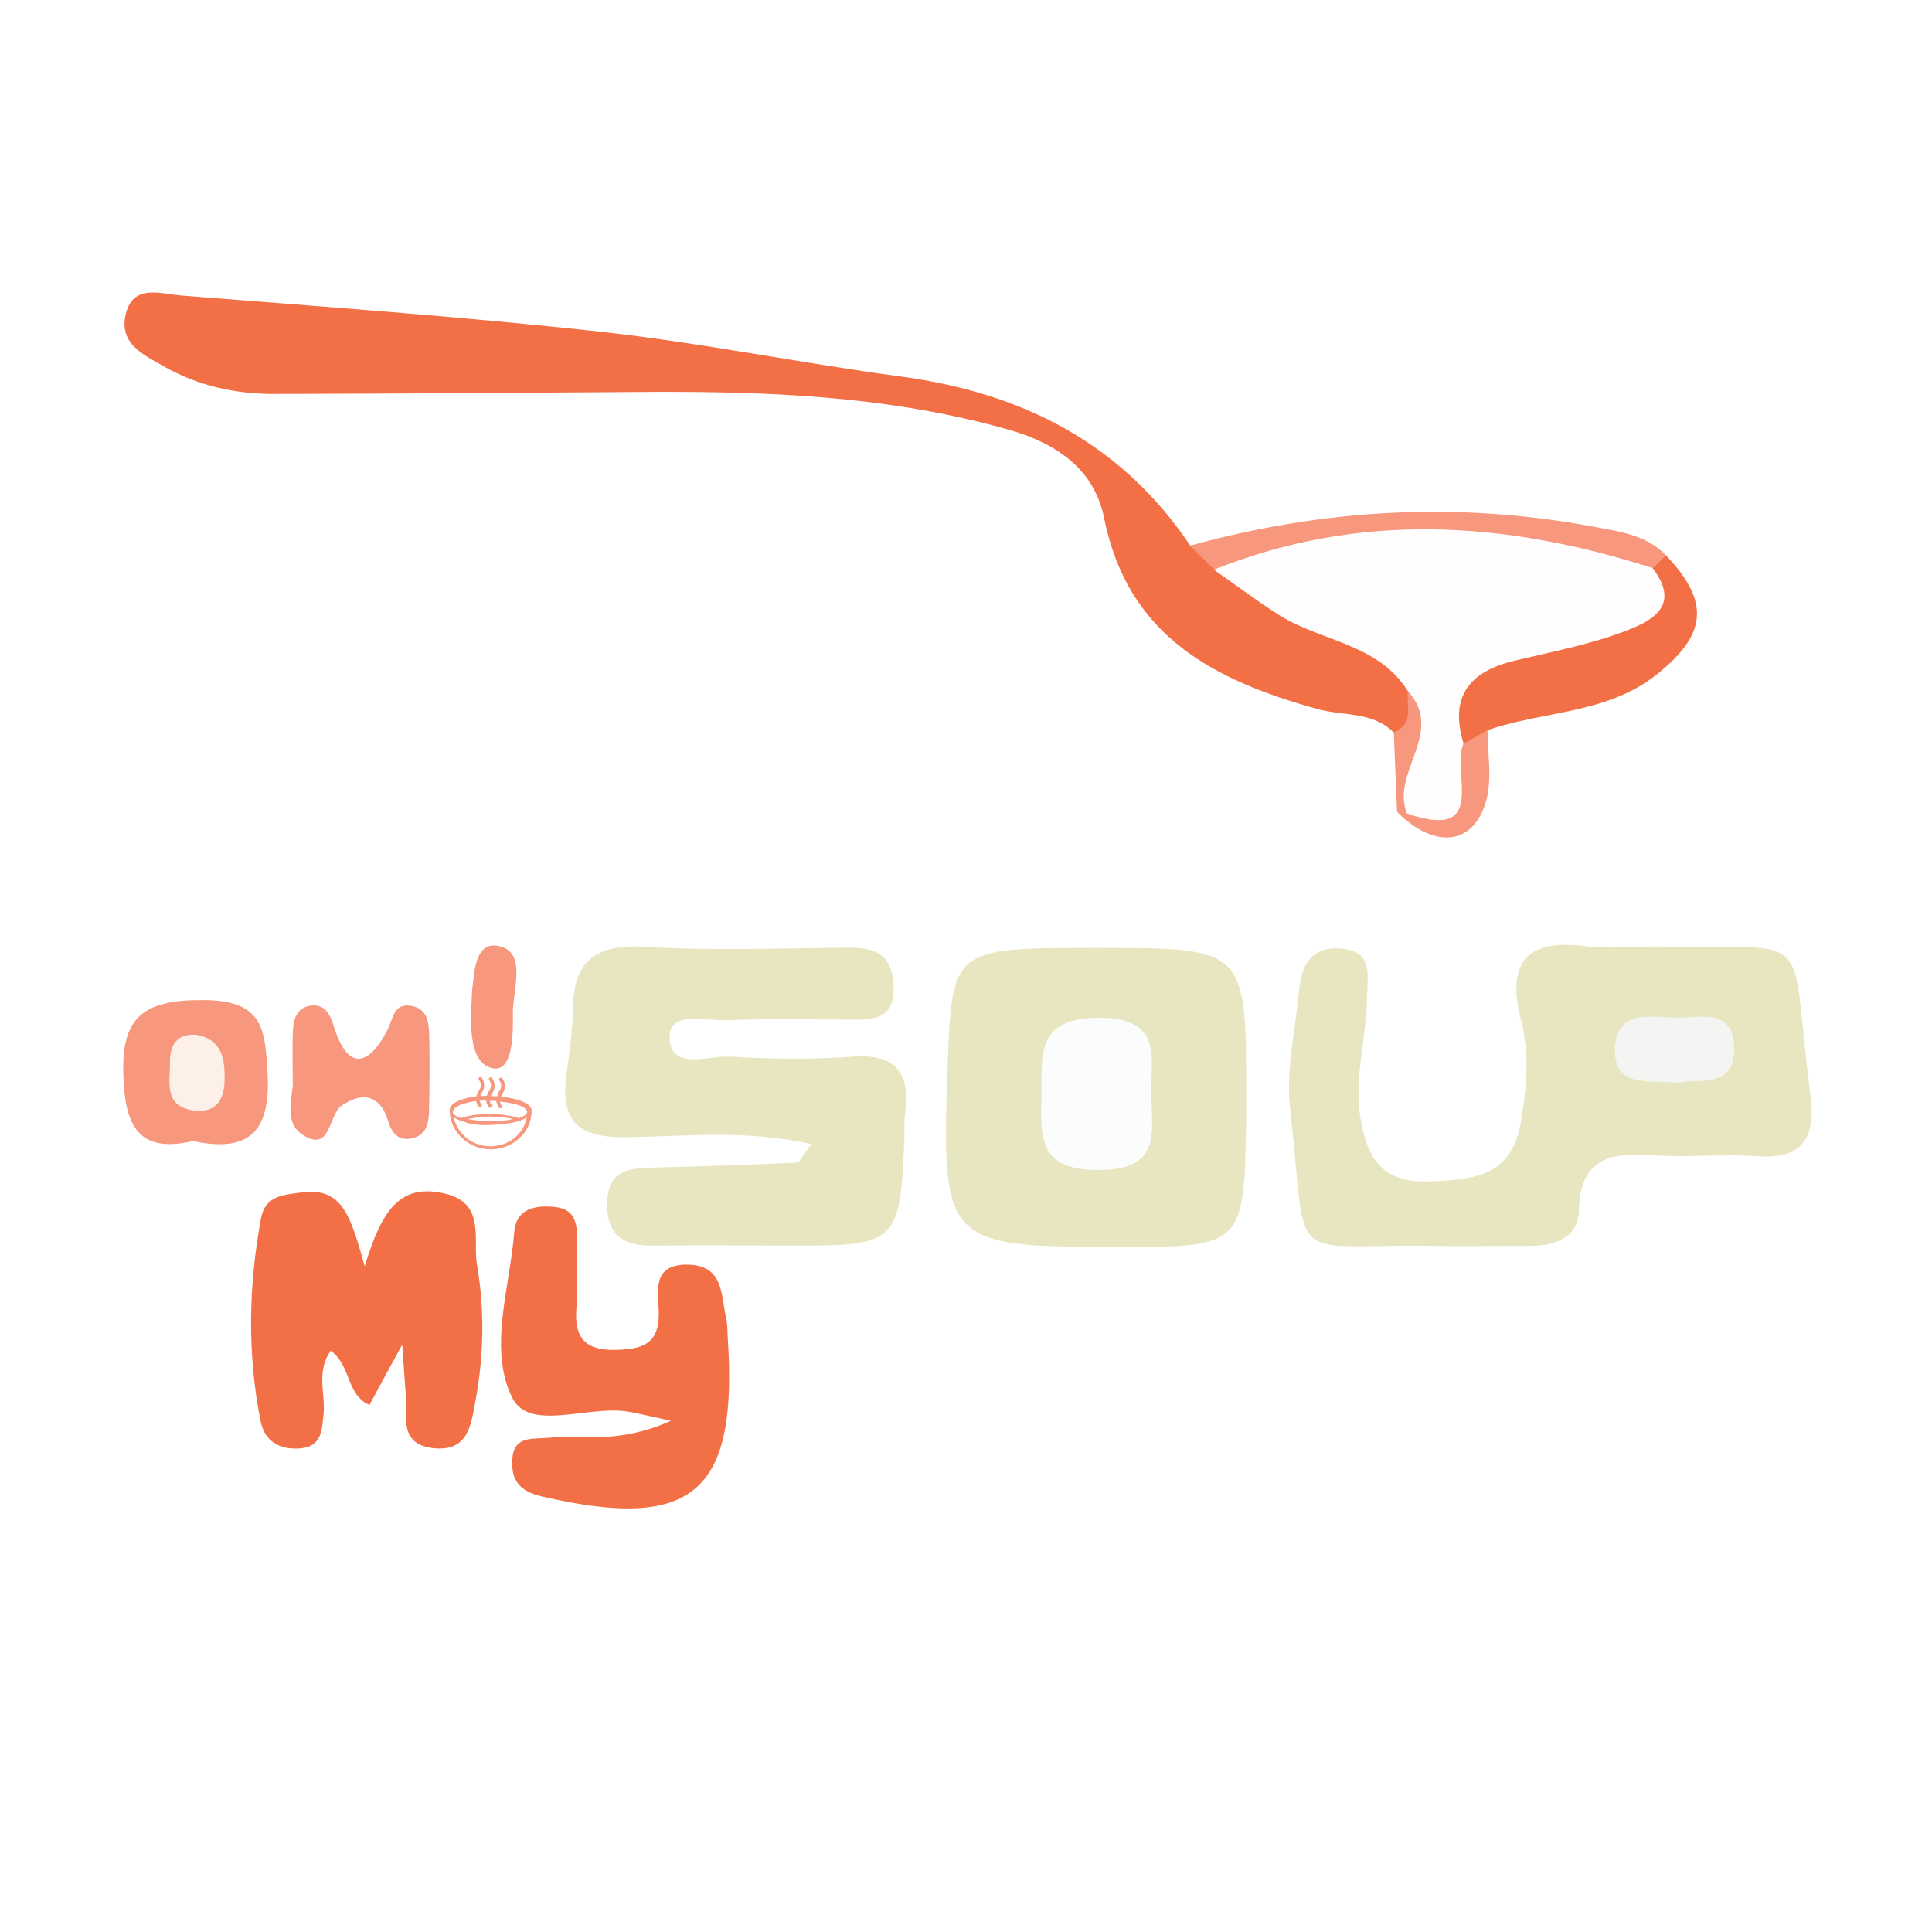 <?xml version="1.0" encoding="utf-8"?>
<!-- Generator: Adobe Illustrator 19.0.0, SVG Export Plug-In . SVG Version: 6.00 Build 0)  -->
<svg version="1.1" id="Calque_1" xmlns="http://www.w3.org/2000/svg" xmlns:xlink="http://www.w3.org/1999/xlink" x="0px" y="0px"
	 viewBox="0 0 700.3 700.3" style="enable-background:new 0 0 700.3 700.3;" xml:space="preserve">
<rect x="0" y="0" width="700.3" height="700.3" fill="#333333" stroke="none"/>
<style type="text/css">
	.st0{fill:#FFFFFF;}
	.st1{fill:#E7E6C0;}
	.st2{fill:#F37047;}
	.st3{fill:#F6977E;}
	.st4{fill:#F4F4F2;}
	.st5{fill:#FFFDFD;}
	.st6{fill:#FBFCFC;}
	.st7{fill:#FDF0E8;}
</style>
<g id="XMLID_2_">
	<path id="XMLID_20_" class="st0" d="M350.1,950.3c-260.4,0-520.7-0.2-781.1,0.5c-16.9,0-20.2-3.3-20.2-20.2
		c0.6-413.9,0.6-827.9,0-1241.8c0-16.9,3.3-20.2,20.2-20.2c520.7,0.6,1041.4,0.6,1562.1,0c16.9,0,20.2,3.3,20.2,20.2
		c-0.6,413.9-0.6,827.9,0,1241.8c0,16.9-3.3,20.2-20.2,20.2C870.8,950.1,610.5,950.3,350.1,950.3z"/>
	<path id="XMLID_19_" class="st1" d="M600.9,343.1c58.9,1.1,47.2-7.9,55.3,53.5c2,14.9-2,23.8-19.4,22.5
		c-12.2-0.9-24.6,0.5-36.8-0.3c-15.3-1-27.2,0-27.7,20.2c-0.2,9.6-8.9,12.7-18,12.6c-11.5-0.1-22.9,0.2-34.4,0
		c-54.9-0.9-45.7,9.3-52.3-50.4c-1.5-13.5,1.9-27.6,3.2-41.5c0.8-8.9,3.7-16.4,14.6-15.9c12.7,0.6,10.2,9.9,10.1,18
		c-0.2,14.6-4.8,28.8-2.3,43.9c2.6,15.5,8.8,23.3,25.5,22.5c15.8-0.7,29.2-1.7,32.6-21.6c2.1-12.4,3.2-24.3,0.1-36.4
		c-5-19.5,0.2-30,22.5-27.3C582.8,344,591.9,343.1,600.9,343.1z"/>
	<path id="XMLID_18_" class="st2" d="M505.2,265.5c-7.7-7.7-18.4-5.9-27.7-8.5c-37.4-10.4-68.7-26.3-77.3-69.3
		c-3.5-17.3-16.8-26.8-34.1-31.8c-44.7-12.8-90.5-14.2-136.5-13.8c-43.4,0.3-86.9,0.6-130.3,0.7c-14.2,0-27.7-3-40.1-10.1
		c-7-4-15.7-7.9-13.8-18c2.3-12.1,12.7-8.2,20.1-7.6c50.6,4,101.3,7.6,151.8,13.1c36.6,4,72.8,11.4,109.4,16.3
		c43.6,5.9,79.6,23.9,104.7,61.2c4.6,1.4,9,3.4,13.3,5.7c15,11.5,32.5,18.3,48.9,27.1c9.3,5,19.1,9.7,21.3,21.7
		C514.1,258.6,515.2,266.1,505.2,265.5z"/>
	<path id="XMLID_17_" class="st1" d="M294.1,414.7c-24-5.4-46.1-2.7-68-2.5c-16.1,0.1-22.9-5.7-20.9-21.7c1-8.1,2.4-16.3,2.4-24.4
		c0.2-17.8,8.2-24,26.2-22.9c24.5,1.5,49.3,0.5,73.9,0.3c9.5-0.1,15.6,2.6,16.2,13.5c0.7,12.5-7.2,12.7-15.9,12.6
		c-14.8-0.1-29.6-0.4-44.3,0.2c-7.6,0.3-21.1-3.6-21,6.1c0.2,12.5,14.1,6.6,22.1,7.1c14.7,0.9,29.6,1.1,44.3,0
		c15.7-1.1,20.8,5.9,19,20.3c-0.4,3.2-0.2,6.6-0.3,9.8c-1.5,37.1-2.9,38.5-39.6,38.4c-17.2,0-34.5-0.2-51.7,0
		c-11.2,0.2-16.9-4.5-16.4-16.1c0.5-11.8,8.7-12,17.3-12.2c17.2-0.4,34.3-1,51.4-1.8C289.9,421.5,290.7,419.3,294.1,414.7z"/>
	<path id="XMLID_16_" class="st1" d="M397.8,343.6c54,0,54,0,53.9,54.8c0,2.4,0,4.9,0,7.3c-0.7,46-1,46.3-46.4,46.3
		c-63,0-64.1-1.2-61.8-65.7C345.1,343.6,345.1,343.6,397.8,343.6z"/>
	<path id="XMLID_15_" class="st2" d="M132.2,459c6.2-20.5,12.8-29.9,28.5-26.5c15.6,3.3,10.6,16.8,12.2,26c2.8,16.1,2.5,32.7-0.5,49
		c-1.7,9.1-2.6,18.9-15.6,17.4c-12.2-1.5-9.2-11.4-9.7-19.1c-0.3-4.6-0.7-9.2-1.3-18.4c-5.4,9.9-8.7,15.9-11.9,21.9
		c-8.6-4-6.4-14-14-19.7c-5.4,7.5-1.9,15.6-2.6,22.8c-0.6,6-0.6,11.9-8.4,12.6c-7.5,0.6-13-2.4-14.5-10.1
		c-4.8-24.4-4.3-48.9,0.2-73.3c1.6-8.3,8.1-8.5,15-9.4C124.1,430.3,127.2,441,132.2,459z"/>
	<path id="XMLID_14_" class="st2" d="M243.2,515c-10.2-2.2-13.2-3-16.2-3.4c-14.2-2.1-35.2,7.4-41.3-4.9
		c-8.8-17.6-0.9-39.9,0.7-60.1c0.6-8.3,7.4-9.9,14.7-9.1c7.9,0.8,8.1,6.7,8.1,12.6c0,8.2,0.2,16.4-0.3,24.6
		c-0.7,10.4,3.4,14.8,14.1,14.6c9.4-0.2,15.9-1.8,15.8-13.3c-0.1-7.5-2.9-17.8,10.5-17.6c13.1,0.2,12,11.1,13.9,19.4
		c0.6,2.4,0.4,4.9,0.6,7.3c3.7,56.2-12.8,70-67.5,57.3c-8.1-1.9-11.1-6-10.6-13.5c0.5-8.5,7.2-7.2,12.7-7.7
		C210.6,520,223.7,523.7,243.2,515z"/>
	<path id="XMLID_13_" class="st2" d="M603.9,201.3c16,16.9,14.9,28.6-3.4,43.2c-18.1,14.4-41,13.1-61.4,20.2
		c-2.2,4.9-4.5,9.4-10.9,4.9c-8.6-17.8,0.1-27.6,15.9-34c9.9-4,20.3-6,30.4-9.1c10.6-3.3,19.9-7.8,21.6-20.4
		C597.7,202.5,599.2,199.2,603.9,201.3z"/>
	<path id="XMLID_12_" class="st3" d="M69.9,413.6c-20.9,4.9-24.7-7.2-25.2-24.3c-0.7-21.1,7.9-26.9,28.9-26.8
		c21.7,0.1,22.5,10.2,23.4,26.9C98.1,410.6,89.9,417.8,69.9,413.6z"/>
	<path id="XMLID_11_" class="st3" d="M106.1,391.9c0-8.8-0.2-13.7,0.1-18.6c0.2-4.2,1.7-8.3,6.6-8.8c4.9-0.5,6.7,2.9,8.1,7.2
		c4.8,15.7,12.1,15.8,19.4,1.9c2.3-4.3,2.2-10.1,8.8-9c6.2,1.1,6.4,6.7,6.5,11.6c0.2,9,0.1,18-0.1,27c-0.1,4.2-1.2,8.3-6.1,9.4
		c-4.9,1.1-7.4-1.8-8.7-6.2c-2.9-9.8-9.6-10.6-16.8-5.7c-5,3.4-3.8,17.5-14.4,10.5C102.3,406.4,106.6,395.9,106.1,391.9z"/>
	<path id="XMLID_10_" class="st3" d="M603.9,201.3c-1.6,1.6-3.2,3.1-4.8,4.7c-1.4,0.8-3.1,2.1-4.4,1.7c-51.4-11.4-103-8.7-154.5-1.2
		c-3-2.9-5.9-5.8-8.9-8.7c48.2-13.3,96.9-16.1,146.2-6.9C587,192.7,596.7,193.8,603.9,201.3z"/>
	<path id="XMLID_9_" class="st3" d="M171.1,359.2c0.9-6.2,0.7-18.8,10.4-16.1c9.4,2.6,4.3,16.1,4.4,24.2c0.1,6.4,0.3,21.6-7.4,19.9
		c-2.4-0.5-4.1-2-5.3-4.1C169.6,376.6,171,364.8,171.1,359.2z"/>
	<path id="XMLID_8_" class="st3" d="M530.6,269.6c2.9-1.7,5.8-3.3,8.6-5c0,8,1.5,16.4-0.1,24c-3.9,17.6-18.5,19.9-32.7,5.7
		c1.7-1.4,3.6-2.3,5.6-2.9C526,290.8,522.3,275,530.6,269.6z"/>
	<path id="XMLID_7_" class="st3" d="M510,294.9c-1.2-0.3-2.4-0.4-3.6-0.6c-0.4-9.6-0.8-19.2-1.2-28.8c7.4-3,4.6-9.6,5.1-15
		C530.7,265.5,516.7,280.2,510,294.9z"/>
	<path id="XMLID_6_" class="st4" d="M608.4,392.5c-10.6-1.2-23.7,2.2-23-12.7c0.7-14.5,13.8-10.9,22.9-10.9
		c8.3-0.1,20-3.3,20.3,10.6C628.9,395,615.9,390.7,608.4,392.5z"/>
	<path id="XMLID_5_" class="st5" d="M510,294.9c-6.1-14.8,14-29.5,0.3-44.4c-10.8-17.3-31.4-17.9-46.7-27.6
		c-8.1-5.1-15.7-10.9-23.6-16.4c52.9-21.2,105.9-17.6,159-0.6c10.7,13.9-0.7,19.4-10.3,23c-12.8,4.8-26.4,7.4-39.8,10.6
		c-16.3,3.9-23.6,13.1-18.4,30C525.9,279.8,539.9,305.1,510,294.9z"/>
	<path id="XMLID_4_" class="st6" d="M417.3,396.8c0.2,13.6,3.9,27.3-19.1,27.3c-21.6,0-21-11.4-20.7-26.3c0.3-14.8-2.6-29,21.1-28.9
		C421.9,369.1,417,383.7,417.3,396.8z"/>
	<path id="XMLID_3_" class="st7" d="M71.4,375.1c9.4,2,10.1,9,10,16.5c-0.1,8-4,12.2-11.9,10.8c-10.2-1.8-7.8-10.4-7.9-17.2
		C61.5,378.8,64.1,374.5,71.4,375.1z"/>
</g>
<path id="XMLID_21_" class="st3" d="M192.7,402.6c0-1.1-0.8-2.6-4.6-3.8c-1.8-0.6-4.1-1-6.5-1.2c0.1-0.4,0.3-0.8,0.5-1.2
	c1.2-1.6,1.2-3.8,0-5.5c-0.2-0.3-0.6-0.4-0.9-0.2c-0.3,0.2-0.4,0.6-0.2,0.9c0,0,0,0,0,0c0.9,1.2,0.9,2.7,0,3.9
	c-0.4,0.6-0.7,1.2-0.8,1.9c-0.8,0-1.5-0.1-2.3-0.1c0.1-0.4,0.3-0.7,0.5-1c1.2-1.6,1.2-3.8,0-5.5c-0.2-0.3-0.6-0.4-0.9-0.2
	c-0.3,0.2-0.4,0.6-0.2,0.9c0,0,0,0,0,0c0.9,1.2,0.9,2.7,0,3.9c-0.4,0.6-0.7,1.2-0.8,1.8c-0.8,0-1.6,0.1-2.4,0.1
	c0.1-0.4,0.3-0.8,0.5-1.2c1.2-1.6,1.2-3.8,0-5.5c0,0,0,0,0,0c-0.2-0.3-0.6-0.3-0.9-0.1c-0.3,0.2-0.3,0.6-0.1,0.9
	c0.9,1.2,0.9,2.7,0,3.9c-0.5,0.6-0.8,1.4-0.9,2.1c-1.9,0.2-3.6,0.6-5.1,1.1c-3.8,1.2-4.6,2.8-4.6,3.8c0,0,0,0,0,0.1
	c0,3.8,1.6,7.3,4.4,10c2.8,2.7,6.5,4.2,10.5,4.2s7.7-1.5,10.5-4.2C191.1,410,192.7,406.5,192.7,402.6
	C192.7,402.7,192.7,402.7,192.7,402.6z M167.9,400.1c1.4-0.4,3-0.8,4.7-1c0.1,0.7,0.4,1.4,0.9,2c0.1,0.2,0.3,0.3,0.5,0.3
	c0.1,0,0.3,0,0.4-0.1c0.3-0.2,0.4-0.6,0.1-0.9c-0.3-0.4-0.5-0.9-0.6-1.4c0.8-0.1,1.5-0.1,2.3-0.1c0.1,0.8,0.4,1.6,0.9,2.3
	c0.1,0.2,0.3,0.3,0.5,0.3c0.1,0,0.3,0,0.4-0.1c0.3-0.2,0.4-0.6,0.1-0.9c-0.3-0.5-0.5-1-0.6-1.5c0,0,0.1,0,0.1,0c0.8,0,1.5,0,2.3,0.1
	c0.1,0.8,0.4,1.6,0.9,2.3c0.1,0.2,0.3,0.3,0.5,0.3c0.1,0,0.3,0,0.4-0.1c0.3-0.2,0.4-0.6,0.1-0.9c-0.3-0.4-0.5-0.9-0.6-1.4
	c2.3,0.2,4.4,0.6,6.2,1.1c2.3,0.7,3.7,1.7,3.7,2.6c0,0.8-1.1,1.6-2.9,2.3c-2.8-0.9-6.6-1.5-10.6-1.5c-4,0-7.9,0.5-10.6,1.5
	c-1.8-0.7-2.9-1.5-2.9-2.3C164.3,401.8,165.7,400.8,167.9,400.1L167.9,400.1z M186,405.6c-2.4,0.6-5.2,0.8-8.2,0.8
	c-3,0-5.9-0.3-8.2-0.8c2.4-0.5,5.2-0.9,8.2-0.9C180.8,404.8,183.6,405.1,186,405.6z M177.8,415.5c-6.6,0-12.1-4.5-13.3-10.5
	c0.7,0.5,1.7,1,3,1.4c2.7,0.9,4.4,1.4,8.2,1.4c3.9,0,9.5-0.5,12.2-1.4c1.4-0.4,2.3-0.9,3-1.4C189.9,411,184.4,415.5,177.8,415.5
	L177.8,415.5z"/>
</svg>
